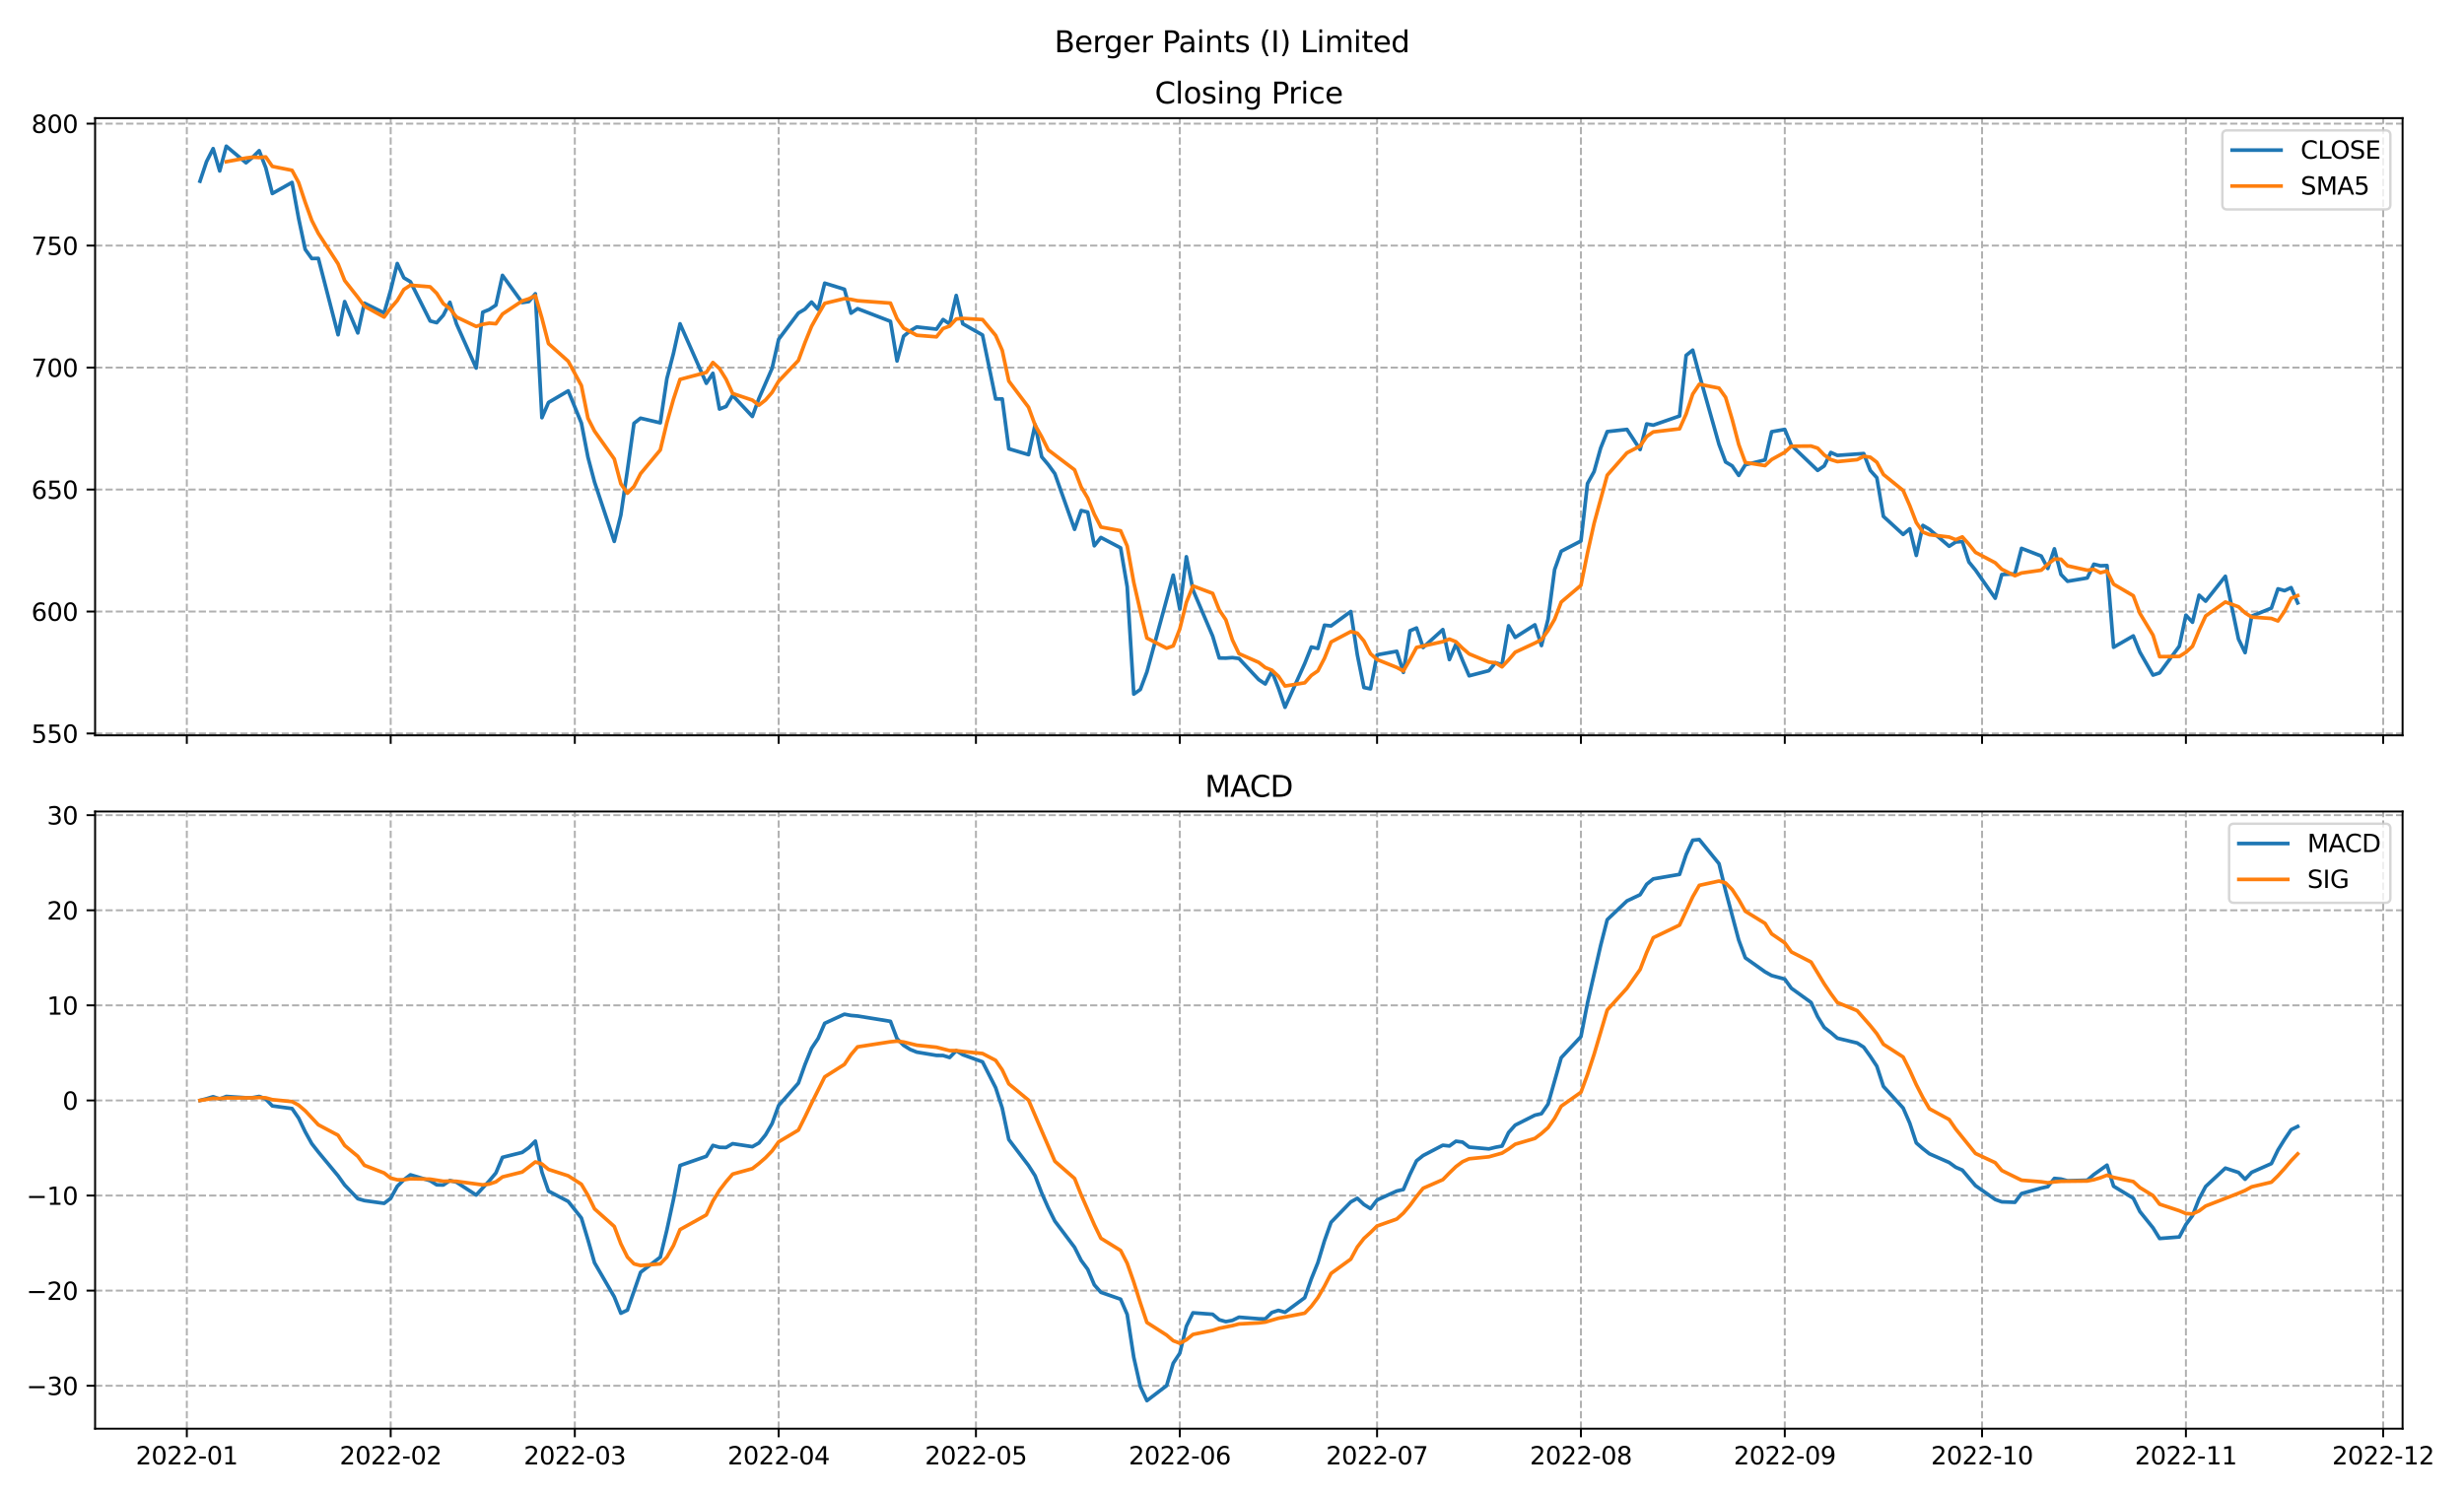 <?xml version="1.0" encoding="utf-8" standalone="no"?>
<!DOCTYPE svg PUBLIC "-//W3C//DTD SVG 1.1//EN"
  "http://www.w3.org/Graphics/SVG/1.1/DTD/svg11.dtd">
<svg xmlns:xlink="http://www.w3.org/1999/xlink" width="1008pt" height="612pt" viewBox="0 0 1008 612" xmlns="http://www.w3.org/2000/svg" version="1.1">
 <defs>
  <style type="text/css">*{stroke-linejoin: round; stroke-linecap: butt}</style>
 </defs>
 <g id="figure_1">
  <g id="patch_1">
   <path d="M 0 612 
L 1008 612 
L 1008 0 
L 0 0 
z
" style="fill: #ffffff"/>
  </g>
  <g id="axes_1">
   <g id="patch_2">
    <path d="M 38.905 300.846 
L 982.876 300.846 
L 982.876 48.332 
L 38.905 48.332 
z
" style="fill: #ffffff"/>
   </g>
   <g id="matplotlib.axis_1">
    <g id="xtick_1">
     <g id="line2d_1">
      <path d="M 76.432 300.846 
L 76.432 48.332 
" clip-path="url(#p19cf1c336e)" style="fill: none; stroke-dasharray: 2.96,1.28; stroke-dashoffset: 0; stroke: #b0b0b0; stroke-width: 0.8"/>
     </g>
     <g id="line2d_2">
      <defs>
       <path id="m8fc609eb99" d="M 0 0 
L 0 3.5 
" style="stroke: #000000; stroke-width: 0.8"/>
      </defs>
      <g>
       <use xlink:href="#m8fc609eb99" x="76.432" y="300.846" style="stroke: #000000; stroke-width: 0.8"/>
      </g>
     </g>
    </g>
    <g id="xtick_2">
     <g id="line2d_3">
      <path d="M 159.827 300.846 
L 159.827 48.332 
" clip-path="url(#p19cf1c336e)" style="fill: none; stroke-dasharray: 2.96,1.28; stroke-dashoffset: 0; stroke: #b0b0b0; stroke-width: 0.8"/>
     </g>
     <g id="line2d_4">
      <g>
       <use xlink:href="#m8fc609eb99" x="159.827" y="300.846" style="stroke: #000000; stroke-width: 0.8"/>
      </g>
     </g>
    </g>
    <g id="xtick_3">
     <g id="line2d_5">
      <path d="M 235.151 300.846 
L 235.151 48.332 
" clip-path="url(#p19cf1c336e)" style="fill: none; stroke-dasharray: 2.96,1.28; stroke-dashoffset: 0; stroke: #b0b0b0; stroke-width: 0.8"/>
     </g>
     <g id="line2d_6">
      <g>
       <use xlink:href="#m8fc609eb99" x="235.151" y="300.846" style="stroke: #000000; stroke-width: 0.8"/>
      </g>
     </g>
    </g>
    <g id="xtick_4">
     <g id="line2d_7">
      <path d="M 318.545 300.846 
L 318.545 48.332 
" clip-path="url(#p19cf1c336e)" style="fill: none; stroke-dasharray: 2.96,1.28; stroke-dashoffset: 0; stroke: #b0b0b0; stroke-width: 0.8"/>
     </g>
     <g id="line2d_8">
      <g>
       <use xlink:href="#m8fc609eb99" x="318.545" y="300.846" style="stroke: #000000; stroke-width: 0.8"/>
      </g>
     </g>
    </g>
    <g id="xtick_5">
     <g id="line2d_9">
      <path d="M 399.249 300.846 
L 399.249 48.332 
" clip-path="url(#p19cf1c336e)" style="fill: none; stroke-dasharray: 2.96,1.28; stroke-dashoffset: 0; stroke: #b0b0b0; stroke-width: 0.8"/>
     </g>
     <g id="line2d_10">
      <g>
       <use xlink:href="#m8fc609eb99" x="399.249" y="300.846" style="stroke: #000000; stroke-width: 0.8"/>
      </g>
     </g>
    </g>
    <g id="xtick_6">
     <g id="line2d_11">
      <path d="M 482.644 300.846 
L 482.644 48.332 
" clip-path="url(#p19cf1c336e)" style="fill: none; stroke-dasharray: 2.96,1.28; stroke-dashoffset: 0; stroke: #b0b0b0; stroke-width: 0.8"/>
     </g>
     <g id="line2d_12">
      <g>
       <use xlink:href="#m8fc609eb99" x="482.644" y="300.846" style="stroke: #000000; stroke-width: 0.8"/>
      </g>
     </g>
    </g>
    <g id="xtick_7">
     <g id="line2d_13">
      <path d="M 563.348 300.846 
L 563.348 48.332 
" clip-path="url(#p19cf1c336e)" style="fill: none; stroke-dasharray: 2.96,1.28; stroke-dashoffset: 0; stroke: #b0b0b0; stroke-width: 0.8"/>
     </g>
     <g id="line2d_14">
      <g>
       <use xlink:href="#m8fc609eb99" x="563.348" y="300.846" style="stroke: #000000; stroke-width: 0.8"/>
      </g>
     </g>
    </g>
    <g id="xtick_8">
     <g id="line2d_15">
      <path d="M 646.743 300.846 
L 646.743 48.332 
" clip-path="url(#p19cf1c336e)" style="fill: none; stroke-dasharray: 2.96,1.28; stroke-dashoffset: 0; stroke: #b0b0b0; stroke-width: 0.8"/>
     </g>
     <g id="line2d_16">
      <g>
       <use xlink:href="#m8fc609eb99" x="646.743" y="300.846" style="stroke: #000000; stroke-width: 0.8"/>
      </g>
     </g>
    </g>
    <g id="xtick_9">
     <g id="line2d_17">
      <path d="M 730.137 300.846 
L 730.137 48.332 
" clip-path="url(#p19cf1c336e)" style="fill: none; stroke-dasharray: 2.96,1.28; stroke-dashoffset: 0; stroke: #b0b0b0; stroke-width: 0.8"/>
     </g>
     <g id="line2d_18">
      <g>
       <use xlink:href="#m8fc609eb99" x="730.137" y="300.846" style="stroke: #000000; stroke-width: 0.8"/>
      </g>
     </g>
    </g>
    <g id="xtick_10">
     <g id="line2d_19">
      <path d="M 810.841 300.846 
L 810.841 48.332 
" clip-path="url(#p19cf1c336e)" style="fill: none; stroke-dasharray: 2.96,1.28; stroke-dashoffset: 0; stroke: #b0b0b0; stroke-width: 0.8"/>
     </g>
     <g id="line2d_20">
      <g>
       <use xlink:href="#m8fc609eb99" x="810.841" y="300.846" style="stroke: #000000; stroke-width: 0.8"/>
      </g>
     </g>
    </g>
    <g id="xtick_11">
     <g id="line2d_21">
      <path d="M 894.236 300.846 
L 894.236 48.332 
" clip-path="url(#p19cf1c336e)" style="fill: none; stroke-dasharray: 2.96,1.28; stroke-dashoffset: 0; stroke: #b0b0b0; stroke-width: 0.8"/>
     </g>
     <g id="line2d_22">
      <g>
       <use xlink:href="#m8fc609eb99" x="894.236" y="300.846" style="stroke: #000000; stroke-width: 0.8"/>
      </g>
     </g>
    </g>
    <g id="xtick_12">
     <g id="line2d_23">
      <path d="M 974.94 300.846 
L 974.94 48.332 
" clip-path="url(#p19cf1c336e)" style="fill: none; stroke-dasharray: 2.96,1.28; stroke-dashoffset: 0; stroke: #b0b0b0; stroke-width: 0.8"/>
     </g>
     <g id="line2d_24">
      <g>
       <use xlink:href="#m8fc609eb99" x="974.94" y="300.846" style="stroke: #000000; stroke-width: 0.8"/>
      </g>
     </g>
    </g>
   </g>
   <g id="matplotlib.axis_2">
    <g id="ytick_1">
     <g id="line2d_25">
      <path d="M 38.905 300.097 
L 982.876 300.097 
" clip-path="url(#p19cf1c336e)" style="fill: none; stroke-dasharray: 2.96,1.28; stroke-dashoffset: 0; stroke: #b0b0b0; stroke-width: 0.8"/>
     </g>
     <g id="line2d_26">
      <defs>
       <path id="m775ae834e5" d="M 0 0 
L -3.5 0 
" style="stroke: #000000; stroke-width: 0.8"/>
      </defs>
      <g>
       <use xlink:href="#m775ae834e5" x="38.905" y="300.097" style="stroke: #000000; stroke-width: 0.8"/>
      </g>
     </g>
     <g id="text_1">
      <!-- 550 -->
      <g transform="translate(12.817 303.897)scale(0.1 -0.1)">
       <defs>
        <path id="DejaVuSans-35" d="M 691 4666 
L 3169 4666 
L 3169 4134 
L 1269 4134 
L 1269 2991 
Q 1406 3038 1543 3061 
Q 1681 3084 1819 3084 
Q 2600 3084 3056 2656 
Q 3513 2228 3513 1497 
Q 3513 744 3044 326 
Q 2575 -91 1722 -91 
Q 1428 -91 1123 -41 
Q 819 9 494 109 
L 494 744 
Q 775 591 1075 516 
Q 1375 441 1709 441 
Q 2250 441 2565 725 
Q 2881 1009 2881 1497 
Q 2881 1984 2565 2268 
Q 2250 2553 1709 2553 
Q 1456 2553 1204 2497 
Q 953 2441 691 2322 
L 691 4666 
z
" transform="scale(0.016)"/>
        <path id="DejaVuSans-30" d="M 2034 4250 
Q 1547 4250 1301 3770 
Q 1056 3291 1056 2328 
Q 1056 1369 1301 889 
Q 1547 409 2034 409 
Q 2525 409 2770 889 
Q 3016 1369 3016 2328 
Q 3016 3291 2770 3770 
Q 2525 4250 2034 4250 
z
M 2034 4750 
Q 2819 4750 3233 4129 
Q 3647 3509 3647 2328 
Q 3647 1150 3233 529 
Q 2819 -91 2034 -91 
Q 1250 -91 836 529 
Q 422 1150 422 2328 
Q 422 3509 836 4129 
Q 1250 4750 2034 4750 
z
" transform="scale(0.016)"/>
       </defs>
       <use xlink:href="#DejaVuSans-35"/>
       <use xlink:href="#DejaVuSans-35" x="63.623"/>
       <use xlink:href="#DejaVuSans-30" x="127.246"/>
      </g>
     </g>
    </g>
    <g id="ytick_2">
     <g id="line2d_27">
      <path d="M 38.905 250.193 
L 982.876 250.193 
" clip-path="url(#p19cf1c336e)" style="fill: none; stroke-dasharray: 2.96,1.28; stroke-dashoffset: 0; stroke: #b0b0b0; stroke-width: 0.8"/>
     </g>
     <g id="line2d_28">
      <g>
       <use xlink:href="#m775ae834e5" x="38.905" y="250.193" style="stroke: #000000; stroke-width: 0.8"/>
      </g>
     </g>
     <g id="text_2">
      <!-- 600 -->
      <g transform="translate(12.817 253.993)scale(0.1 -0.1)">
       <defs>
        <path id="DejaVuSans-36" d="M 2113 2584 
Q 1688 2584 1439 2293 
Q 1191 2003 1191 1497 
Q 1191 994 1439 701 
Q 1688 409 2113 409 
Q 2538 409 2786 701 
Q 3034 994 3034 1497 
Q 3034 2003 2786 2293 
Q 2538 2584 2113 2584 
z
M 3366 4563 
L 3366 3988 
Q 3128 4100 2886 4159 
Q 2644 4219 2406 4219 
Q 1781 4219 1451 3797 
Q 1122 3375 1075 2522 
Q 1259 2794 1537 2939 
Q 1816 3084 2150 3084 
Q 2853 3084 3261 2657 
Q 3669 2231 3669 1497 
Q 3669 778 3244 343 
Q 2819 -91 2113 -91 
Q 1303 -91 875 529 
Q 447 1150 447 2328 
Q 447 3434 972 4092 
Q 1497 4750 2381 4750 
Q 2619 4750 2861 4703 
Q 3103 4656 3366 4563 
z
" transform="scale(0.016)"/>
       </defs>
       <use xlink:href="#DejaVuSans-36"/>
       <use xlink:href="#DejaVuSans-30" x="63.623"/>
       <use xlink:href="#DejaVuSans-30" x="127.246"/>
      </g>
     </g>
    </g>
    <g id="ytick_3">
     <g id="line2d_29">
      <path d="M 38.905 200.289 
L 982.876 200.289 
" clip-path="url(#p19cf1c336e)" style="fill: none; stroke-dasharray: 2.96,1.28; stroke-dashoffset: 0; stroke: #b0b0b0; stroke-width: 0.8"/>
     </g>
     <g id="line2d_30">
      <g>
       <use xlink:href="#m775ae834e5" x="38.905" y="200.289" style="stroke: #000000; stroke-width: 0.8"/>
      </g>
     </g>
     <g id="text_3">
      <!-- 650 -->
      <g transform="translate(12.817 204.089)scale(0.1 -0.1)">
       <use xlink:href="#DejaVuSans-36"/>
       <use xlink:href="#DejaVuSans-35" x="63.623"/>
       <use xlink:href="#DejaVuSans-30" x="127.246"/>
      </g>
     </g>
    </g>
    <g id="ytick_4">
     <g id="line2d_31">
      <path d="M 38.905 150.385 
L 982.876 150.385 
" clip-path="url(#p19cf1c336e)" style="fill: none; stroke-dasharray: 2.96,1.28; stroke-dashoffset: 0; stroke: #b0b0b0; stroke-width: 0.8"/>
     </g>
     <g id="line2d_32">
      <g>
       <use xlink:href="#m775ae834e5" x="38.905" y="150.385" style="stroke: #000000; stroke-width: 0.8"/>
      </g>
     </g>
     <g id="text_4">
      <!-- 700 -->
      <g transform="translate(12.817 154.185)scale(0.1 -0.1)">
       <defs>
        <path id="DejaVuSans-37" d="M 525 4666 
L 3525 4666 
L 3525 4397 
L 1831 0 
L 1172 0 
L 2766 4134 
L 525 4134 
L 525 4666 
z
" transform="scale(0.016)"/>
       </defs>
       <use xlink:href="#DejaVuSans-37"/>
       <use xlink:href="#DejaVuSans-30" x="63.623"/>
       <use xlink:href="#DejaVuSans-30" x="127.246"/>
      </g>
     </g>
    </g>
    <g id="ytick_5">
     <g id="line2d_33">
      <path d="M 38.905 100.481 
L 982.876 100.481 
" clip-path="url(#p19cf1c336e)" style="fill: none; stroke-dasharray: 2.96,1.28; stroke-dashoffset: 0; stroke: #b0b0b0; stroke-width: 0.8"/>
     </g>
     <g id="line2d_34">
      <g>
       <use xlink:href="#m775ae834e5" x="38.905" y="100.481" style="stroke: #000000; stroke-width: 0.8"/>
      </g>
     </g>
     <g id="text_5">
      <!-- 750 -->
      <g transform="translate(12.817 104.281)scale(0.1 -0.1)">
       <use xlink:href="#DejaVuSans-37"/>
       <use xlink:href="#DejaVuSans-35" x="63.623"/>
       <use xlink:href="#DejaVuSans-30" x="127.246"/>
      </g>
     </g>
    </g>
    <g id="ytick_6">
     <g id="line2d_35">
      <path d="M 38.905 50.578 
L 982.876 50.578 
" clip-path="url(#p19cf1c336e)" style="fill: none; stroke-dasharray: 2.96,1.28; stroke-dashoffset: 0; stroke: #b0b0b0; stroke-width: 0.8"/>
     </g>
     <g id="line2d_36">
      <g>
       <use xlink:href="#m775ae834e5" x="38.905" y="50.578" style="stroke: #000000; stroke-width: 0.8"/>
      </g>
     </g>
     <g id="text_6">
      <!-- 800 -->
      <g transform="translate(12.817 54.377)scale(0.1 -0.1)">
       <defs>
        <path id="DejaVuSans-38" d="M 2034 2216 
Q 1584 2216 1326 1975 
Q 1069 1734 1069 1313 
Q 1069 891 1326 650 
Q 1584 409 2034 409 
Q 2484 409 2743 651 
Q 3003 894 3003 1313 
Q 3003 1734 2745 1975 
Q 2488 2216 2034 2216 
z
M 1403 2484 
Q 997 2584 770 2862 
Q 544 3141 544 3541 
Q 544 4100 942 4425 
Q 1341 4750 2034 4750 
Q 2731 4750 3128 4425 
Q 3525 4100 3525 3541 
Q 3525 3141 3298 2862 
Q 3072 2584 2669 2484 
Q 3125 2378 3379 2068 
Q 3634 1759 3634 1313 
Q 3634 634 3220 271 
Q 2806 -91 2034 -91 
Q 1263 -91 848 271 
Q 434 634 434 1313 
Q 434 1759 690 2068 
Q 947 2378 1403 2484 
z
M 1172 3481 
Q 1172 3119 1398 2916 
Q 1625 2713 2034 2713 
Q 2441 2713 2670 2916 
Q 2900 3119 2900 3481 
Q 2900 3844 2670 4047 
Q 2441 4250 2034 4250 
Q 1625 4250 1398 4047 
Q 1172 3844 1172 3481 
z
" transform="scale(0.016)"/>
       </defs>
       <use xlink:href="#DejaVuSans-38"/>
       <use xlink:href="#DejaVuSans-30" x="63.623"/>
       <use xlink:href="#DejaVuSans-30" x="127.246"/>
      </g>
     </g>
    </g>
   </g>
   <g id="line2d_37">
    <path d="M 81.812 74.132 
L 84.503 66.098 
L 87.193 60.808 
L 89.883 69.94 
L 92.573 59.81 
L 100.643 66.597 
L 103.334 64.351 
L 106.024 61.656 
L 108.714 68.593 
L 111.404 79.173 
L 119.474 74.631 
L 122.165 89.353 
L 124.855 102.029 
L 127.545 105.771 
L 130.235 105.721 
L 138.305 136.961 
L 140.996 123.387 
L 146.376 136.213 
L 149.066 124.036 
L 157.137 128.028 
L 159.827 118.696 
L 162.517 107.817 
L 165.207 113.656 
L 167.897 115.253 
L 175.968 131.322 
L 178.658 132.021 
L 181.348 128.977 
L 184.038 123.687 
L 186.728 132.47 
L 194.799 150.585 
L 197.489 127.729 
L 200.179 126.631 
L 202.869 124.835 
L 205.559 112.658 
L 213.63 123.787 
L 216.32 123.387 
L 219.01 120.194 
L 221.7 170.896 
L 224.39 164.658 
L 232.461 159.917 
L 237.841 173.092 
L 240.531 187.065 
L 243.221 197.245 
L 251.292 221.499 
L 253.982 210.719 
L 256.672 192.405 
L 259.362 173.192 
L 262.052 171.096 
L 270.123 172.992 
L 272.813 154.927 
L 275.503 144.597 
L 278.193 132.47 
L 288.954 156.823 
L 291.644 152.731 
L 294.334 167.353 
L 297.024 166.305 
L 299.714 161.764 
L 307.785 170.397 
L 310.475 163.011 
L 315.855 150.685 
L 318.545 138.808 
L 326.616 128.078 
L 329.306 126.481 
L 331.996 123.587 
L 334.686 126.581 
L 337.376 115.852 
L 345.447 118.347 
L 348.137 128.128 
L 350.827 126.282 
L 364.278 131.472 
L 366.968 147.691 
L 369.658 137.56 
L 372.348 135.364 
L 375.038 133.767 
L 383.109 134.666 
L 385.799 130.723 
L 388.489 132.57 
L 391.179 120.892 
L 393.869 132.47 
L 401.94 137.061 
L 407.32 163.211 
L 410.01 163.211 
L 412.7 183.621 
L 420.771 186.017 
L 423.461 173.74 
L 426.151 186.915 
L 428.841 190.109 
L 431.531 193.802 
L 439.602 216.558 
L 442.292 208.873 
L 444.982 209.522 
L 447.672 223.295 
L 450.362 219.902 
L 458.433 224.143 
L 461.123 240.063 
L 463.813 283.978 
L 466.503 282.082 
L 469.193 274.896 
L 479.954 235.322 
L 482.644 249.195 
L 485.334 227.786 
L 488.024 241.31 
L 496.095 260.274 
L 498.785 269.207 
L 501.475 269.257 
L 504.165 269.057 
L 506.855 269.406 
L 514.926 278.04 
L 517.616 279.836 
L 520.306 274.596 
L 522.996 281.533 
L 525.686 289.368 
L 533.757 271.452 
L 536.447 264.715 
L 539.137 265.314 
L 541.827 255.783 
L 544.517 256.082 
L 552.588 250.193 
L 555.278 267.909 
L 557.968 281.284 
L 560.658 281.832 
L 563.348 267.909 
L 571.419 266.462 
L 574.109 275.095 
L 576.799 258.078 
L 579.489 256.93 
L 582.179 264.915 
L 590.25 257.579 
L 592.94 269.855 
L 595.63 263.518 
L 598.32 270.205 
L 601.01 276.493 
L 609.081 274.397 
L 611.771 271.153 
L 614.461 271.902 
L 617.151 256.032 
L 619.841 260.773 
L 627.912 255.633 
L 630.602 264.117 
L 633.292 253.337 
L 635.982 233.026 
L 638.672 225.541 
L 646.743 221.349 
L 649.433 197.844 
L 652.123 192.954 
L 654.813 183.322 
L 657.503 176.585 
L 665.574 175.687 
L 670.954 183.921 
L 673.644 173.441 
L 676.334 173.94 
L 687.095 170.197 
L 689.785 145.395 
L 692.475 143.249 
L 695.165 153.28 
L 703.236 181.825 
L 705.926 189.011 
L 708.616 190.608 
L 711.306 194.501 
L 713.996 190.159 
L 722.067 188.163 
L 724.757 176.635 
L 730.137 175.687 
L 732.827 182.174 
L 743.588 192.454 
L 746.278 190.608 
L 748.968 185.119 
L 751.658 186.316 
L 762.419 185.568 
L 765.109 192.454 
L 767.799 195.449 
L 770.489 211.268 
L 778.56 218.654 
L 781.25 216.358 
L 783.94 227.238 
L 786.63 214.961 
L 789.32 216.558 
L 797.391 223.495 
L 800.081 221.748 
L 802.771 221.548 
L 805.461 229.932 
L 808.151 233.226 
L 816.222 244.754 
L 818.912 235.072 
L 824.292 234.773 
L 826.982 224.343 
L 835.053 227.487 
L 837.743 232.577 
L 840.433 224.543 
L 843.123 235.023 
L 845.813 237.817 
L 853.884 236.47 
L 856.574 230.831 
L 859.264 231.479 
L 861.954 231.38 
L 864.644 264.815 
L 872.715 260.174 
L 875.405 266.811 
L 880.785 276.193 
L 883.475 275.295 
L 891.546 264.366 
L 894.236 251.69 
L 896.926 254.585 
L 899.616 243.506 
L 902.306 245.952 
L 910.377 235.771 
L 915.757 261.472 
L 918.447 267.011 
L 921.137 252.09 
L 929.208 248.796 
L 931.898 240.911 
L 934.588 241.66 
L 937.278 240.412 
L 939.968 246.65 
L 939.968 246.65 
" clip-path="url(#p19cf1c336e)" style="fill: none; stroke: #1f77b4; stroke-width: 1.5; stroke-linecap: square"/>
   </g>
   <g id="line2d_38">
    <path d="M 92.573 66.158 
L 100.643 64.65 
L 103.334 64.301 
L 106.024 64.471 
L 108.714 64.201 
L 111.404 68.074 
L 119.474 69.681 
L 122.165 74.681 
L 124.855 82.756 
L 127.545 90.191 
L 130.235 95.501 
L 138.305 107.967 
L 140.996 114.774 
L 146.376 121.611 
L 149.066 125.264 
L 157.137 129.725 
L 159.827 126.072 
L 162.517 122.958 
L 165.207 118.447 
L 167.897 116.69 
L 175.968 117.349 
L 178.658 120.014 
L 181.348 124.246 
L 184.038 126.252 
L 186.728 129.695 
L 194.799 133.548 
L 197.489 132.69 
L 200.179 132.22 
L 202.869 132.45 
L 205.559 128.488 
L 213.63 123.128 
L 216.32 122.26 
L 219.01 120.972 
L 221.7 130.184 
L 224.39 140.584 
L 232.461 147.81 
L 237.841 157.751 
L 240.531 171.126 
L 243.221 176.395 
L 251.292 187.764 
L 253.982 197.924 
L 256.672 201.787 
L 259.362 199.012 
L 262.052 193.782 
L 270.123 184.081 
L 272.813 172.922 
L 275.503 163.36 
L 278.193 155.216 
L 288.954 152.362 
L 291.644 148.309 
L 294.334 150.795 
L 297.024 155.136 
L 299.714 160.995 
L 307.785 163.71 
L 310.475 165.766 
L 313.165 163.66 
L 315.855 160.536 
L 318.545 155.945 
L 326.616 147.481 
L 329.306 140.175 
L 331.996 133.528 
L 334.686 128.707 
L 337.376 124.116 
L 345.447 122.17 
L 348.137 122.499 
L 350.827 123.038 
L 364.278 124.016 
L 366.968 130.384 
L 369.658 134.227 
L 375.038 137.171 
L 383.109 137.81 
L 385.799 134.416 
L 388.489 133.418 
L 391.179 130.524 
L 393.869 130.264 
L 401.94 130.743 
L 407.32 137.241 
L 410.01 143.369 
L 412.7 155.915 
L 420.771 166.624 
L 423.461 173.96 
L 426.151 178.701 
L 428.841 184.081 
L 439.602 192.225 
L 442.292 199.251 
L 444.982 203.773 
L 447.672 210.41 
L 450.362 215.63 
L 458.433 217.147 
L 461.123 223.385 
L 463.813 238.276 
L 466.503 250.034 
L 469.193 261.032 
L 477.264 265.204 
L 479.954 264.256 
L 482.644 257.3 
L 485.334 246.441 
L 488.024 239.723 
L 496.095 242.778 
L 498.785 249.555 
L 501.475 253.567 
L 504.165 261.821 
L 506.855 267.44 
L 514.926 270.993 
L 517.616 273.119 
L 520.306 274.187 
L 522.996 276.682 
L 525.686 280.675 
L 533.757 279.357 
L 536.447 276.333 
L 539.137 274.477 
L 541.827 269.327 
L 544.517 262.669 
L 552.588 258.418 
L 555.278 259.056 
L 557.968 262.25 
L 560.658 267.46 
L 563.348 269.826 
L 571.419 273.079 
L 574.109 274.517 
L 576.799 269.875 
L 579.489 264.895 
L 590.25 262.52 
L 592.94 261.472 
L 595.63 262.56 
L 598.32 265.214 
L 601.01 267.53 
L 609.081 270.894 
L 611.771 271.153 
L 614.461 272.83 
L 617.151 269.995 
L 619.841 266.851 
L 627.912 263.099 
L 630.602 261.691 
L 633.292 257.978 
L 635.982 253.377 
L 638.672 246.331 
L 646.743 239.474 
L 649.433 226.219 
L 652.123 214.143 
L 657.503 194.411 
L 665.574 185.278 
L 670.954 182.494 
L 673.644 178.591 
L 676.334 176.715 
L 687.095 175.437 
L 689.785 169.379 
L 692.475 161.245 
L 695.165 157.212 
L 703.236 158.789 
L 705.926 162.552 
L 708.616 171.595 
L 711.306 181.845 
L 713.996 189.221 
L 722.067 190.488 
L 724.757 188.013 
L 730.137 185.029 
L 732.827 182.564 
L 740.898 182.494 
L 743.588 183.352 
L 746.278 186.147 
L 748.968 188.033 
L 751.658 188.861 
L 759.729 188.063 
L 762.419 186.686 
L 765.109 187.055 
L 767.799 189.121 
L 770.489 194.111 
L 778.56 200.679 
L 781.25 206.837 
L 783.94 213.793 
L 786.63 217.696 
L 789.32 218.754 
L 797.391 219.722 
L 800.081 220.8 
L 802.771 219.662 
L 805.461 222.656 
L 808.151 225.99 
L 816.222 230.242 
L 818.912 232.907 
L 824.292 235.552 
L 826.982 234.434 
L 835.053 233.286 
L 837.743 230.851 
L 840.433 228.745 
L 843.123 228.795 
L 845.813 231.489 
L 853.884 233.286 
L 856.574 232.937 
L 859.264 234.324 
L 861.954 233.595 
L 864.644 238.995 
L 872.715 243.736 
L 875.405 250.932 
L 880.785 259.875 
L 883.475 268.658 
L 891.546 268.568 
L 894.236 266.871 
L 896.926 264.426 
L 899.616 257.889 
L 902.306 252.02 
L 910.377 246.301 
L 915.757 248.257 
L 918.447 250.742 
L 921.137 252.459 
L 929.208 253.028 
L 931.898 254.056 
L 934.588 250.094 
L 937.278 244.774 
L 939.968 243.686 
L 939.968 243.686 
" clip-path="url(#p19cf1c336e)" style="fill: none; stroke: #ff7f0e; stroke-width: 1.5; stroke-linecap: square"/>
   </g>
   <g id="patch_3">
    <path d="M 38.905 300.846 
L 38.905 48.332 
" style="fill: none; stroke: #000000; stroke-width: 0.8; stroke-linejoin: miter; stroke-linecap: square"/>
   </g>
   <g id="patch_4">
    <path d="M 982.876 300.846 
L 982.876 48.332 
" style="fill: none; stroke: #000000; stroke-width: 0.8; stroke-linejoin: miter; stroke-linecap: square"/>
   </g>
   <g id="patch_5">
    <path d="M 38.905 300.846 
L 982.876 300.846 
" style="fill: none; stroke: #000000; stroke-width: 0.8; stroke-linejoin: miter; stroke-linecap: square"/>
   </g>
   <g id="patch_6">
    <path d="M 38.905 48.332 
L 982.876 48.332 
" style="fill: none; stroke: #000000; stroke-width: 0.8; stroke-linejoin: miter; stroke-linecap: square"/>
   </g>
   <g id="text_7">
    <!-- Closing Price -->
    <g transform="translate(472.414 42.332)scale(0.12 -0.12)">
     <defs>
      <path id="DejaVuSans-43" d="M 4122 4306 
L 4122 3641 
Q 3803 3938 3442 4084 
Q 3081 4231 2675 4231 
Q 1875 4231 1450 3742 
Q 1025 3253 1025 2328 
Q 1025 1406 1450 917 
Q 1875 428 2675 428 
Q 3081 428 3442 575 
Q 3803 722 4122 1019 
L 4122 359 
Q 3791 134 3420 21 
Q 3050 -91 2638 -91 
Q 1578 -91 968 557 
Q 359 1206 359 2328 
Q 359 3453 968 4101 
Q 1578 4750 2638 4750 
Q 3056 4750 3426 4639 
Q 3797 4528 4122 4306 
z
" transform="scale(0.016)"/>
      <path id="DejaVuSans-6c" d="M 603 4863 
L 1178 4863 
L 1178 0 
L 603 0 
L 603 4863 
z
" transform="scale(0.016)"/>
      <path id="DejaVuSans-6f" d="M 1959 3097 
Q 1497 3097 1228 2736 
Q 959 2375 959 1747 
Q 959 1119 1226 758 
Q 1494 397 1959 397 
Q 2419 397 2687 759 
Q 2956 1122 2956 1747 
Q 2956 2369 2687 2733 
Q 2419 3097 1959 3097 
z
M 1959 3584 
Q 2709 3584 3137 3096 
Q 3566 2609 3566 1747 
Q 3566 888 3137 398 
Q 2709 -91 1959 -91 
Q 1206 -91 779 398 
Q 353 888 353 1747 
Q 353 2609 779 3096 
Q 1206 3584 1959 3584 
z
" transform="scale(0.016)"/>
      <path id="DejaVuSans-73" d="M 2834 3397 
L 2834 2853 
Q 2591 2978 2328 3040 
Q 2066 3103 1784 3103 
Q 1356 3103 1142 2972 
Q 928 2841 928 2578 
Q 928 2378 1081 2264 
Q 1234 2150 1697 2047 
L 1894 2003 
Q 2506 1872 2764 1633 
Q 3022 1394 3022 966 
Q 3022 478 2636 193 
Q 2250 -91 1575 -91 
Q 1294 -91 989 -36 
Q 684 19 347 128 
L 347 722 
Q 666 556 975 473 
Q 1284 391 1588 391 
Q 1994 391 2212 530 
Q 2431 669 2431 922 
Q 2431 1156 2273 1281 
Q 2116 1406 1581 1522 
L 1381 1569 
Q 847 1681 609 1914 
Q 372 2147 372 2553 
Q 372 3047 722 3315 
Q 1072 3584 1716 3584 
Q 2034 3584 2315 3537 
Q 2597 3491 2834 3397 
z
" transform="scale(0.016)"/>
      <path id="DejaVuSans-69" d="M 603 3500 
L 1178 3500 
L 1178 0 
L 603 0 
L 603 3500 
z
M 603 4863 
L 1178 4863 
L 1178 4134 
L 603 4134 
L 603 4863 
z
" transform="scale(0.016)"/>
      <path id="DejaVuSans-6e" d="M 3513 2113 
L 3513 0 
L 2938 0 
L 2938 2094 
Q 2938 2591 2744 2837 
Q 2550 3084 2163 3084 
Q 1697 3084 1428 2787 
Q 1159 2491 1159 1978 
L 1159 0 
L 581 0 
L 581 3500 
L 1159 3500 
L 1159 2956 
Q 1366 3272 1645 3428 
Q 1925 3584 2291 3584 
Q 2894 3584 3203 3211 
Q 3513 2838 3513 2113 
z
" transform="scale(0.016)"/>
      <path id="DejaVuSans-67" d="M 2906 1791 
Q 2906 2416 2648 2759 
Q 2391 3103 1925 3103 
Q 1463 3103 1205 2759 
Q 947 2416 947 1791 
Q 947 1169 1205 825 
Q 1463 481 1925 481 
Q 2391 481 2648 825 
Q 2906 1169 2906 1791 
z
M 3481 434 
Q 3481 -459 3084 -895 
Q 2688 -1331 1869 -1331 
Q 1566 -1331 1297 -1286 
Q 1028 -1241 775 -1147 
L 775 -588 
Q 1028 -725 1275 -790 
Q 1522 -856 1778 -856 
Q 2344 -856 2625 -561 
Q 2906 -266 2906 331 
L 2906 616 
Q 2728 306 2450 153 
Q 2172 0 1784 0 
Q 1141 0 747 490 
Q 353 981 353 1791 
Q 353 2603 747 3093 
Q 1141 3584 1784 3584 
Q 2172 3584 2450 3431 
Q 2728 3278 2906 2969 
L 2906 3500 
L 3481 3500 
L 3481 434 
z
" transform="scale(0.016)"/>
      <path id="DejaVuSans-20" transform="scale(0.016)"/>
      <path id="DejaVuSans-50" d="M 1259 4147 
L 1259 2394 
L 2053 2394 
Q 2494 2394 2734 2622 
Q 2975 2850 2975 3272 
Q 2975 3691 2734 3919 
Q 2494 4147 2053 4147 
L 1259 4147 
z
M 628 4666 
L 2053 4666 
Q 2838 4666 3239 4311 
Q 3641 3956 3641 3272 
Q 3641 2581 3239 2228 
Q 2838 1875 2053 1875 
L 1259 1875 
L 1259 0 
L 628 0 
L 628 4666 
z
" transform="scale(0.016)"/>
      <path id="DejaVuSans-72" d="M 2631 2963 
Q 2534 3019 2420 3045 
Q 2306 3072 2169 3072 
Q 1681 3072 1420 2755 
Q 1159 2438 1159 1844 
L 1159 0 
L 581 0 
L 581 3500 
L 1159 3500 
L 1159 2956 
Q 1341 3275 1631 3429 
Q 1922 3584 2338 3584 
Q 2397 3584 2469 3576 
Q 2541 3569 2628 3553 
L 2631 2963 
z
" transform="scale(0.016)"/>
      <path id="DejaVuSans-63" d="M 3122 3366 
L 3122 2828 
Q 2878 2963 2633 3030 
Q 2388 3097 2138 3097 
Q 1578 3097 1268 2742 
Q 959 2388 959 1747 
Q 959 1106 1268 751 
Q 1578 397 2138 397 
Q 2388 397 2633 464 
Q 2878 531 3122 666 
L 3122 134 
Q 2881 22 2623 -34 
Q 2366 -91 2075 -91 
Q 1284 -91 818 406 
Q 353 903 353 1747 
Q 353 2603 823 3093 
Q 1294 3584 2113 3584 
Q 2378 3584 2631 3529 
Q 2884 3475 3122 3366 
z
" transform="scale(0.016)"/>
      <path id="DejaVuSans-65" d="M 3597 1894 
L 3597 1613 
L 953 1613 
Q 991 1019 1311 708 
Q 1631 397 2203 397 
Q 2534 397 2845 478 
Q 3156 559 3463 722 
L 3463 178 
Q 3153 47 2828 -22 
Q 2503 -91 2169 -91 
Q 1331 -91 842 396 
Q 353 884 353 1716 
Q 353 2575 817 3079 
Q 1281 3584 2069 3584 
Q 2775 3584 3186 3129 
Q 3597 2675 3597 1894 
z
M 3022 2063 
Q 3016 2534 2758 2815 
Q 2500 3097 2075 3097 
Q 1594 3097 1305 2825 
Q 1016 2553 972 2059 
L 3022 2063 
z
" transform="scale(0.016)"/>
     </defs>
     <use xlink:href="#DejaVuSans-43"/>
     <use xlink:href="#DejaVuSans-6c" x="69.824"/>
     <use xlink:href="#DejaVuSans-6f" x="97.607"/>
     <use xlink:href="#DejaVuSans-73" x="158.789"/>
     <use xlink:href="#DejaVuSans-69" x="210.889"/>
     <use xlink:href="#DejaVuSans-6e" x="238.672"/>
     <use xlink:href="#DejaVuSans-67" x="302.051"/>
     <use xlink:href="#DejaVuSans-20" x="365.527"/>
     <use xlink:href="#DejaVuSans-50" x="397.314"/>
     <use xlink:href="#DejaVuSans-72" x="455.867"/>
     <use xlink:href="#DejaVuSans-69" x="496.98"/>
     <use xlink:href="#DejaVuSans-63" x="524.764"/>
     <use xlink:href="#DejaVuSans-65" x="579.744"/>
    </g>
   </g>
   <g id="legend_1">
    <g id="patch_7">
     <path d="M 911.145 85.688 
L 975.876 85.688 
Q 977.876 85.688 977.876 83.688 
L 977.876 55.332 
Q 977.876 53.332 975.876 53.332 
L 911.145 53.332 
Q 909.145 53.332 909.145 55.332 
L 909.145 83.688 
Q 909.145 85.688 911.145 85.688 
z
" style="fill: #ffffff; opacity: 0.8; stroke: #cccccc; stroke-linejoin: miter"/>
    </g>
    <g id="line2d_39">
     <path d="M 913.145 61.43 
L 923.145 61.43 
L 933.145 61.43 
" style="fill: none; stroke: #1f77b4; stroke-width: 1.5; stroke-linecap: square"/>
    </g>
    <g id="text_8">
     <!-- CLOSE -->
     <g transform="translate(941.145 64.93)scale(0.1 -0.1)">
      <defs>
       <path id="DejaVuSans-4c" d="M 628 4666 
L 1259 4666 
L 1259 531 
L 3531 531 
L 3531 0 
L 628 0 
L 628 4666 
z
" transform="scale(0.016)"/>
       <path id="DejaVuSans-4f" d="M 2522 4238 
Q 1834 4238 1429 3725 
Q 1025 3213 1025 2328 
Q 1025 1447 1429 934 
Q 1834 422 2522 422 
Q 3209 422 3611 934 
Q 4013 1447 4013 2328 
Q 4013 3213 3611 3725 
Q 3209 4238 2522 4238 
z
M 2522 4750 
Q 3503 4750 4090 4092 
Q 4678 3434 4678 2328 
Q 4678 1225 4090 567 
Q 3503 -91 2522 -91 
Q 1538 -91 948 565 
Q 359 1222 359 2328 
Q 359 3434 948 4092 
Q 1538 4750 2522 4750 
z
" transform="scale(0.016)"/>
       <path id="DejaVuSans-53" d="M 3425 4513 
L 3425 3897 
Q 3066 4069 2747 4153 
Q 2428 4238 2131 4238 
Q 1616 4238 1336 4038 
Q 1056 3838 1056 3469 
Q 1056 3159 1242 3001 
Q 1428 2844 1947 2747 
L 2328 2669 
Q 3034 2534 3370 2195 
Q 3706 1856 3706 1288 
Q 3706 609 3251 259 
Q 2797 -91 1919 -91 
Q 1588 -91 1214 -16 
Q 841 59 441 206 
L 441 856 
Q 825 641 1194 531 
Q 1563 422 1919 422 
Q 2459 422 2753 634 
Q 3047 847 3047 1241 
Q 3047 1584 2836 1778 
Q 2625 1972 2144 2069 
L 1759 2144 
Q 1053 2284 737 2584 
Q 422 2884 422 3419 
Q 422 4038 858 4394 
Q 1294 4750 2059 4750 
Q 2388 4750 2728 4690 
Q 3069 4631 3425 4513 
z
" transform="scale(0.016)"/>
       <path id="DejaVuSans-45" d="M 628 4666 
L 3578 4666 
L 3578 4134 
L 1259 4134 
L 1259 2753 
L 3481 2753 
L 3481 2222 
L 1259 2222 
L 1259 531 
L 3634 531 
L 3634 0 
L 628 0 
L 628 4666 
z
" transform="scale(0.016)"/>
      </defs>
      <use xlink:href="#DejaVuSans-43"/>
      <use xlink:href="#DejaVuSans-4c" x="69.824"/>
      <use xlink:href="#DejaVuSans-4f" x="121.912"/>
      <use xlink:href="#DejaVuSans-53" x="200.623"/>
      <use xlink:href="#DejaVuSans-45" x="264.1"/>
     </g>
    </g>
    <g id="line2d_40">
     <path d="M 913.145 76.108 
L 923.145 76.108 
L 933.145 76.108 
" style="fill: none; stroke: #ff7f0e; stroke-width: 1.5; stroke-linecap: square"/>
    </g>
    <g id="text_9">
     <!-- SMA5 -->
     <g transform="translate(941.145 79.608)scale(0.1 -0.1)">
      <defs>
       <path id="DejaVuSans-4d" d="M 628 4666 
L 1569 4666 
L 2759 1491 
L 3956 4666 
L 4897 4666 
L 4897 0 
L 4281 0 
L 4281 4097 
L 3078 897 
L 2444 897 
L 1241 4097 
L 1241 0 
L 628 0 
L 628 4666 
z
" transform="scale(0.016)"/>
       <path id="DejaVuSans-41" d="M 2188 4044 
L 1331 1722 
L 3047 1722 
L 2188 4044 
z
M 1831 4666 
L 2547 4666 
L 4325 0 
L 3669 0 
L 3244 1197 
L 1141 1197 
L 716 0 
L 50 0 
L 1831 4666 
z
" transform="scale(0.016)"/>
      </defs>
      <use xlink:href="#DejaVuSans-53"/>
      <use xlink:href="#DejaVuSans-4d" x="63.477"/>
      <use xlink:href="#DejaVuSans-41" x="149.756"/>
      <use xlink:href="#DejaVuSans-35" x="218.164"/>
     </g>
    </g>
   </g>
  </g>
  <g id="axes_2">
   <g id="patch_8">
    <path d="M 38.905 584.522 
L 982.876 584.522 
L 982.876 332.008 
L 38.905 332.008 
z
" style="fill: #ffffff"/>
   </g>
   <g id="matplotlib.axis_3">
    <g id="xtick_13">
     <g id="line2d_41">
      <path d="M 76.432 584.522 
L 76.432 332.008 
" clip-path="url(#p1b7fa04105)" style="fill: none; stroke-dasharray: 2.96,1.28; stroke-dashoffset: 0; stroke: #b0b0b0; stroke-width: 0.8"/>
     </g>
     <g id="line2d_42">
      <g>
       <use xlink:href="#m8fc609eb99" x="76.432" y="584.522" style="stroke: #000000; stroke-width: 0.8"/>
      </g>
     </g>
     <g id="text_10">
      <!-- 2022-01 -->
      <g transform="translate(55.541 599.12)scale(0.1 -0.1)">
       <defs>
        <path id="DejaVuSans-32" d="M 1228 531 
L 3431 531 
L 3431 0 
L 469 0 
L 469 531 
Q 828 903 1448 1529 
Q 2069 2156 2228 2338 
Q 2531 2678 2651 2914 
Q 2772 3150 2772 3378 
Q 2772 3750 2511 3984 
Q 2250 4219 1831 4219 
Q 1534 4219 1204 4116 
Q 875 4013 500 3803 
L 500 4441 
Q 881 4594 1212 4672 
Q 1544 4750 1819 4750 
Q 2544 4750 2975 4387 
Q 3406 4025 3406 3419 
Q 3406 3131 3298 2873 
Q 3191 2616 2906 2266 
Q 2828 2175 2409 1742 
Q 1991 1309 1228 531 
z
" transform="scale(0.016)"/>
        <path id="DejaVuSans-2d" d="M 313 2009 
L 1997 2009 
L 1997 1497 
L 313 1497 
L 313 2009 
z
" transform="scale(0.016)"/>
        <path id="DejaVuSans-31" d="M 794 531 
L 1825 531 
L 1825 4091 
L 703 3866 
L 703 4441 
L 1819 4666 
L 2450 4666 
L 2450 531 
L 3481 531 
L 3481 0 
L 794 0 
L 794 531 
z
" transform="scale(0.016)"/>
       </defs>
       <use xlink:href="#DejaVuSans-32"/>
       <use xlink:href="#DejaVuSans-30" x="63.623"/>
       <use xlink:href="#DejaVuSans-32" x="127.246"/>
       <use xlink:href="#DejaVuSans-32" x="190.869"/>
       <use xlink:href="#DejaVuSans-2d" x="254.492"/>
       <use xlink:href="#DejaVuSans-30" x="290.576"/>
       <use xlink:href="#DejaVuSans-31" x="354.199"/>
      </g>
     </g>
    </g>
    <g id="xtick_14">
     <g id="line2d_43">
      <path d="M 159.827 584.522 
L 159.827 332.008 
" clip-path="url(#p1b7fa04105)" style="fill: none; stroke-dasharray: 2.96,1.28; stroke-dashoffset: 0; stroke: #b0b0b0; stroke-width: 0.8"/>
     </g>
     <g id="line2d_44">
      <g>
       <use xlink:href="#m8fc609eb99" x="159.827" y="584.522" style="stroke: #000000; stroke-width: 0.8"/>
      </g>
     </g>
     <g id="text_11">
      <!-- 2022-02 -->
      <g transform="translate(138.935 599.12)scale(0.1 -0.1)">
       <use xlink:href="#DejaVuSans-32"/>
       <use xlink:href="#DejaVuSans-30" x="63.623"/>
       <use xlink:href="#DejaVuSans-32" x="127.246"/>
       <use xlink:href="#DejaVuSans-32" x="190.869"/>
       <use xlink:href="#DejaVuSans-2d" x="254.492"/>
       <use xlink:href="#DejaVuSans-30" x="290.576"/>
       <use xlink:href="#DejaVuSans-32" x="354.199"/>
      </g>
     </g>
    </g>
    <g id="xtick_15">
     <g id="line2d_45">
      <path d="M 235.151 584.522 
L 235.151 332.008 
" clip-path="url(#p1b7fa04105)" style="fill: none; stroke-dasharray: 2.96,1.28; stroke-dashoffset: 0; stroke: #b0b0b0; stroke-width: 0.8"/>
     </g>
     <g id="line2d_46">
      <g>
       <use xlink:href="#m8fc609eb99" x="235.151" y="584.522" style="stroke: #000000; stroke-width: 0.8"/>
      </g>
     </g>
     <g id="text_12">
      <!-- 2022-03 -->
      <g transform="translate(214.259 599.12)scale(0.1 -0.1)">
       <defs>
        <path id="DejaVuSans-33" d="M 2597 2516 
Q 3050 2419 3304 2112 
Q 3559 1806 3559 1356 
Q 3559 666 3084 287 
Q 2609 -91 1734 -91 
Q 1441 -91 1130 -33 
Q 819 25 488 141 
L 488 750 
Q 750 597 1062 519 
Q 1375 441 1716 441 
Q 2309 441 2620 675 
Q 2931 909 2931 1356 
Q 2931 1769 2642 2001 
Q 2353 2234 1838 2234 
L 1294 2234 
L 1294 2753 
L 1863 2753 
Q 2328 2753 2575 2939 
Q 2822 3125 2822 3475 
Q 2822 3834 2567 4026 
Q 2313 4219 1838 4219 
Q 1578 4219 1281 4162 
Q 984 4106 628 3988 
L 628 4550 
Q 988 4650 1302 4700 
Q 1616 4750 1894 4750 
Q 2613 4750 3031 4423 
Q 3450 4097 3450 3541 
Q 3450 3153 3228 2886 
Q 3006 2619 2597 2516 
z
" transform="scale(0.016)"/>
       </defs>
       <use xlink:href="#DejaVuSans-32"/>
       <use xlink:href="#DejaVuSans-30" x="63.623"/>
       <use xlink:href="#DejaVuSans-32" x="127.246"/>
       <use xlink:href="#DejaVuSans-32" x="190.869"/>
       <use xlink:href="#DejaVuSans-2d" x="254.492"/>
       <use xlink:href="#DejaVuSans-30" x="290.576"/>
       <use xlink:href="#DejaVuSans-33" x="354.199"/>
      </g>
     </g>
    </g>
    <g id="xtick_16">
     <g id="line2d_47">
      <path d="M 318.545 584.522 
L 318.545 332.008 
" clip-path="url(#p1b7fa04105)" style="fill: none; stroke-dasharray: 2.96,1.28; stroke-dashoffset: 0; stroke: #b0b0b0; stroke-width: 0.8"/>
     </g>
     <g id="line2d_48">
      <g>
       <use xlink:href="#m8fc609eb99" x="318.545" y="584.522" style="stroke: #000000; stroke-width: 0.8"/>
      </g>
     </g>
     <g id="text_13">
      <!-- 2022-04 -->
      <g transform="translate(297.654 599.12)scale(0.1 -0.1)">
       <defs>
        <path id="DejaVuSans-34" d="M 2419 4116 
L 825 1625 
L 2419 1625 
L 2419 4116 
z
M 2253 4666 
L 3047 4666 
L 3047 1625 
L 3713 1625 
L 3713 1100 
L 3047 1100 
L 3047 0 
L 2419 0 
L 2419 1100 
L 313 1100 
L 313 1709 
L 2253 4666 
z
" transform="scale(0.016)"/>
       </defs>
       <use xlink:href="#DejaVuSans-32"/>
       <use xlink:href="#DejaVuSans-30" x="63.623"/>
       <use xlink:href="#DejaVuSans-32" x="127.246"/>
       <use xlink:href="#DejaVuSans-32" x="190.869"/>
       <use xlink:href="#DejaVuSans-2d" x="254.492"/>
       <use xlink:href="#DejaVuSans-30" x="290.576"/>
       <use xlink:href="#DejaVuSans-34" x="354.199"/>
      </g>
     </g>
    </g>
    <g id="xtick_17">
     <g id="line2d_49">
      <path d="M 399.249 584.522 
L 399.249 332.008 
" clip-path="url(#p1b7fa04105)" style="fill: none; stroke-dasharray: 2.96,1.28; stroke-dashoffset: 0; stroke: #b0b0b0; stroke-width: 0.8"/>
     </g>
     <g id="line2d_50">
      <g>
       <use xlink:href="#m8fc609eb99" x="399.249" y="584.522" style="stroke: #000000; stroke-width: 0.8"/>
      </g>
     </g>
     <g id="text_14">
      <!-- 2022-05 -->
      <g transform="translate(378.358 599.12)scale(0.1 -0.1)">
       <use xlink:href="#DejaVuSans-32"/>
       <use xlink:href="#DejaVuSans-30" x="63.623"/>
       <use xlink:href="#DejaVuSans-32" x="127.246"/>
       <use xlink:href="#DejaVuSans-32" x="190.869"/>
       <use xlink:href="#DejaVuSans-2d" x="254.492"/>
       <use xlink:href="#DejaVuSans-30" x="290.576"/>
       <use xlink:href="#DejaVuSans-35" x="354.199"/>
      </g>
     </g>
    </g>
    <g id="xtick_18">
     <g id="line2d_51">
      <path d="M 482.644 584.522 
L 482.644 332.008 
" clip-path="url(#p1b7fa04105)" style="fill: none; stroke-dasharray: 2.96,1.28; stroke-dashoffset: 0; stroke: #b0b0b0; stroke-width: 0.8"/>
     </g>
     <g id="line2d_52">
      <g>
       <use xlink:href="#m8fc609eb99" x="482.644" y="584.522" style="stroke: #000000; stroke-width: 0.8"/>
      </g>
     </g>
     <g id="text_15">
      <!-- 2022-06 -->
      <g transform="translate(461.752 599.12)scale(0.1 -0.1)">
       <use xlink:href="#DejaVuSans-32"/>
       <use xlink:href="#DejaVuSans-30" x="63.623"/>
       <use xlink:href="#DejaVuSans-32" x="127.246"/>
       <use xlink:href="#DejaVuSans-32" x="190.869"/>
       <use xlink:href="#DejaVuSans-2d" x="254.492"/>
       <use xlink:href="#DejaVuSans-30" x="290.576"/>
       <use xlink:href="#DejaVuSans-36" x="354.199"/>
      </g>
     </g>
    </g>
    <g id="xtick_19">
     <g id="line2d_53">
      <path d="M 563.348 584.522 
L 563.348 332.008 
" clip-path="url(#p1b7fa04105)" style="fill: none; stroke-dasharray: 2.96,1.28; stroke-dashoffset: 0; stroke: #b0b0b0; stroke-width: 0.8"/>
     </g>
     <g id="line2d_54">
      <g>
       <use xlink:href="#m8fc609eb99" x="563.348" y="584.522" style="stroke: #000000; stroke-width: 0.8"/>
      </g>
     </g>
     <g id="text_16">
      <!-- 2022-07 -->
      <g transform="translate(542.457 599.12)scale(0.1 -0.1)">
       <use xlink:href="#DejaVuSans-32"/>
       <use xlink:href="#DejaVuSans-30" x="63.623"/>
       <use xlink:href="#DejaVuSans-32" x="127.246"/>
       <use xlink:href="#DejaVuSans-32" x="190.869"/>
       <use xlink:href="#DejaVuSans-2d" x="254.492"/>
       <use xlink:href="#DejaVuSans-30" x="290.576"/>
       <use xlink:href="#DejaVuSans-37" x="354.199"/>
      </g>
     </g>
    </g>
    <g id="xtick_20">
     <g id="line2d_55">
      <path d="M 646.743 584.522 
L 646.743 332.008 
" clip-path="url(#p1b7fa04105)" style="fill: none; stroke-dasharray: 2.96,1.28; stroke-dashoffset: 0; stroke: #b0b0b0; stroke-width: 0.8"/>
     </g>
     <g id="line2d_56">
      <g>
       <use xlink:href="#m8fc609eb99" x="646.743" y="584.522" style="stroke: #000000; stroke-width: 0.8"/>
      </g>
     </g>
     <g id="text_17">
      <!-- 2022-08 -->
      <g transform="translate(625.851 599.12)scale(0.1 -0.1)">
       <use xlink:href="#DejaVuSans-32"/>
       <use xlink:href="#DejaVuSans-30" x="63.623"/>
       <use xlink:href="#DejaVuSans-32" x="127.246"/>
       <use xlink:href="#DejaVuSans-32" x="190.869"/>
       <use xlink:href="#DejaVuSans-2d" x="254.492"/>
       <use xlink:href="#DejaVuSans-30" x="290.576"/>
       <use xlink:href="#DejaVuSans-38" x="354.199"/>
      </g>
     </g>
    </g>
    <g id="xtick_21">
     <g id="line2d_57">
      <path d="M 730.137 584.522 
L 730.137 332.008 
" clip-path="url(#p1b7fa04105)" style="fill: none; stroke-dasharray: 2.96,1.28; stroke-dashoffset: 0; stroke: #b0b0b0; stroke-width: 0.8"/>
     </g>
     <g id="line2d_58">
      <g>
       <use xlink:href="#m8fc609eb99" x="730.137" y="584.522" style="stroke: #000000; stroke-width: 0.8"/>
      </g>
     </g>
     <g id="text_18">
      <!-- 2022-09 -->
      <g transform="translate(709.246 599.12)scale(0.1 -0.1)">
       <defs>
        <path id="DejaVuSans-39" d="M 703 97 
L 703 672 
Q 941 559 1184 500 
Q 1428 441 1663 441 
Q 2288 441 2617 861 
Q 2947 1281 2994 2138 
Q 2813 1869 2534 1725 
Q 2256 1581 1919 1581 
Q 1219 1581 811 2004 
Q 403 2428 403 3163 
Q 403 3881 828 4315 
Q 1253 4750 1959 4750 
Q 2769 4750 3195 4129 
Q 3622 3509 3622 2328 
Q 3622 1225 3098 567 
Q 2575 -91 1691 -91 
Q 1453 -91 1209 -44 
Q 966 3 703 97 
z
M 1959 2075 
Q 2384 2075 2632 2365 
Q 2881 2656 2881 3163 
Q 2881 3666 2632 3958 
Q 2384 4250 1959 4250 
Q 1534 4250 1286 3958 
Q 1038 3666 1038 3163 
Q 1038 2656 1286 2365 
Q 1534 2075 1959 2075 
z
" transform="scale(0.016)"/>
       </defs>
       <use xlink:href="#DejaVuSans-32"/>
       <use xlink:href="#DejaVuSans-30" x="63.623"/>
       <use xlink:href="#DejaVuSans-32" x="127.246"/>
       <use xlink:href="#DejaVuSans-32" x="190.869"/>
       <use xlink:href="#DejaVuSans-2d" x="254.492"/>
       <use xlink:href="#DejaVuSans-30" x="290.576"/>
       <use xlink:href="#DejaVuSans-39" x="354.199"/>
      </g>
     </g>
    </g>
    <g id="xtick_22">
     <g id="line2d_59">
      <path d="M 810.841 584.522 
L 810.841 332.008 
" clip-path="url(#p1b7fa04105)" style="fill: none; stroke-dasharray: 2.96,1.28; stroke-dashoffset: 0; stroke: #b0b0b0; stroke-width: 0.8"/>
     </g>
     <g id="line2d_60">
      <g>
       <use xlink:href="#m8fc609eb99" x="810.841" y="584.522" style="stroke: #000000; stroke-width: 0.8"/>
      </g>
     </g>
     <g id="text_19">
      <!-- 2022-10 -->
      <g transform="translate(789.95 599.12)scale(0.1 -0.1)">
       <use xlink:href="#DejaVuSans-32"/>
       <use xlink:href="#DejaVuSans-30" x="63.623"/>
       <use xlink:href="#DejaVuSans-32" x="127.246"/>
       <use xlink:href="#DejaVuSans-32" x="190.869"/>
       <use xlink:href="#DejaVuSans-2d" x="254.492"/>
       <use xlink:href="#DejaVuSans-31" x="290.576"/>
       <use xlink:href="#DejaVuSans-30" x="354.199"/>
      </g>
     </g>
    </g>
    <g id="xtick_23">
     <g id="line2d_61">
      <path d="M 894.236 584.522 
L 894.236 332.008 
" clip-path="url(#p1b7fa04105)" style="fill: none; stroke-dasharray: 2.96,1.28; stroke-dashoffset: 0; stroke: #b0b0b0; stroke-width: 0.8"/>
     </g>
     <g id="line2d_62">
      <g>
       <use xlink:href="#m8fc609eb99" x="894.236" y="584.522" style="stroke: #000000; stroke-width: 0.8"/>
      </g>
     </g>
     <g id="text_20">
      <!-- 2022-11 -->
      <g transform="translate(873.344 599.12)scale(0.1 -0.1)">
       <use xlink:href="#DejaVuSans-32"/>
       <use xlink:href="#DejaVuSans-30" x="63.623"/>
       <use xlink:href="#DejaVuSans-32" x="127.246"/>
       <use xlink:href="#DejaVuSans-32" x="190.869"/>
       <use xlink:href="#DejaVuSans-2d" x="254.492"/>
       <use xlink:href="#DejaVuSans-31" x="290.576"/>
       <use xlink:href="#DejaVuSans-31" x="354.199"/>
      </g>
     </g>
    </g>
    <g id="xtick_24">
     <g id="line2d_63">
      <path d="M 974.94 584.522 
L 974.94 332.008 
" clip-path="url(#p1b7fa04105)" style="fill: none; stroke-dasharray: 2.96,1.28; stroke-dashoffset: 0; stroke: #b0b0b0; stroke-width: 0.8"/>
     </g>
     <g id="line2d_64">
      <g>
       <use xlink:href="#m8fc609eb99" x="974.94" y="584.522" style="stroke: #000000; stroke-width: 0.8"/>
      </g>
     </g>
     <g id="text_21">
      <!-- 2022-12 -->
      <g transform="translate(954.049 599.12)scale(0.1 -0.1)">
       <use xlink:href="#DejaVuSans-32"/>
       <use xlink:href="#DejaVuSans-30" x="63.623"/>
       <use xlink:href="#DejaVuSans-32" x="127.246"/>
       <use xlink:href="#DejaVuSans-32" x="190.869"/>
       <use xlink:href="#DejaVuSans-2d" x="254.492"/>
       <use xlink:href="#DejaVuSans-31" x="290.576"/>
       <use xlink:href="#DejaVuSans-32" x="354.199"/>
      </g>
     </g>
    </g>
   </g>
   <g id="matplotlib.axis_4">
    <g id="ytick_7">
     <g id="line2d_65">
      <path d="M 38.905 566.945 
L 982.876 566.945 
" clip-path="url(#p1b7fa04105)" style="fill: none; stroke-dasharray: 2.96,1.28; stroke-dashoffset: 0; stroke: #b0b0b0; stroke-width: 0.8"/>
     </g>
     <g id="line2d_66">
      <g>
       <use xlink:href="#m775ae834e5" x="38.905" y="566.945" style="stroke: #000000; stroke-width: 0.8"/>
      </g>
     </g>
     <g id="text_22">
      <!-- −30 -->
      <g transform="translate(10.8 570.744)scale(0.1 -0.1)">
       <defs>
        <path id="DejaVuSans-2212" d="M 678 2272 
L 4684 2272 
L 4684 1741 
L 678 1741 
L 678 2272 
z
" transform="scale(0.016)"/>
       </defs>
       <use xlink:href="#DejaVuSans-2212"/>
       <use xlink:href="#DejaVuSans-33" x="83.789"/>
       <use xlink:href="#DejaVuSans-30" x="147.412"/>
      </g>
     </g>
    </g>
    <g id="ytick_8">
     <g id="line2d_67">
      <path d="M 38.905 528.04 
L 982.876 528.04 
" clip-path="url(#p1b7fa04105)" style="fill: none; stroke-dasharray: 2.96,1.28; stroke-dashoffset: 0; stroke: #b0b0b0; stroke-width: 0.8"/>
     </g>
     <g id="line2d_68">
      <g>
       <use xlink:href="#m775ae834e5" x="38.905" y="528.04" style="stroke: #000000; stroke-width: 0.8"/>
      </g>
     </g>
     <g id="text_23">
      <!-- −20 -->
      <g transform="translate(10.8 531.839)scale(0.1 -0.1)">
       <use xlink:href="#DejaVuSans-2212"/>
       <use xlink:href="#DejaVuSans-32" x="83.789"/>
       <use xlink:href="#DejaVuSans-30" x="147.412"/>
      </g>
     </g>
    </g>
    <g id="ytick_9">
     <g id="line2d_69">
      <path d="M 38.905 489.134 
L 982.876 489.134 
" clip-path="url(#p1b7fa04105)" style="fill: none; stroke-dasharray: 2.96,1.28; stroke-dashoffset: 0; stroke: #b0b0b0; stroke-width: 0.8"/>
     </g>
     <g id="line2d_70">
      <g>
       <use xlink:href="#m775ae834e5" x="38.905" y="489.134" style="stroke: #000000; stroke-width: 0.8"/>
      </g>
     </g>
     <g id="text_24">
      <!-- −10 -->
      <g transform="translate(10.8 492.933)scale(0.1 -0.1)">
       <use xlink:href="#DejaVuSans-2212"/>
       <use xlink:href="#DejaVuSans-31" x="83.789"/>
       <use xlink:href="#DejaVuSans-30" x="147.412"/>
      </g>
     </g>
    </g>
    <g id="ytick_10">
     <g id="line2d_71">
      <path d="M 38.905 450.228 
L 982.876 450.228 
" clip-path="url(#p1b7fa04105)" style="fill: none; stroke-dasharray: 2.96,1.28; stroke-dashoffset: 0; stroke: #b0b0b0; stroke-width: 0.8"/>
     </g>
     <g id="line2d_72">
      <g>
       <use xlink:href="#m775ae834e5" x="38.905" y="450.228" style="stroke: #000000; stroke-width: 0.8"/>
      </g>
     </g>
     <g id="text_25">
      <!-- 0 -->
      <g transform="translate(25.542 454.028)scale(0.1 -0.1)">
       <use xlink:href="#DejaVuSans-30"/>
      </g>
     </g>
    </g>
    <g id="ytick_11">
     <g id="line2d_73">
      <path d="M 38.905 411.323 
L 982.876 411.323 
" clip-path="url(#p1b7fa04105)" style="fill: none; stroke-dasharray: 2.96,1.28; stroke-dashoffset: 0; stroke: #b0b0b0; stroke-width: 0.8"/>
     </g>
     <g id="line2d_74">
      <g>
       <use xlink:href="#m775ae834e5" x="38.905" y="411.323" style="stroke: #000000; stroke-width: 0.8"/>
      </g>
     </g>
     <g id="text_26">
      <!-- 10 -->
      <g transform="translate(19.18 415.122)scale(0.1 -0.1)">
       <use xlink:href="#DejaVuSans-31"/>
       <use xlink:href="#DejaVuSans-30" x="63.623"/>
      </g>
     </g>
    </g>
    <g id="ytick_12">
     <g id="line2d_75">
      <path d="M 38.905 372.417 
L 982.876 372.417 
" clip-path="url(#p1b7fa04105)" style="fill: none; stroke-dasharray: 2.96,1.28; stroke-dashoffset: 0; stroke: #b0b0b0; stroke-width: 0.8"/>
     </g>
     <g id="line2d_76">
      <g>
       <use xlink:href="#m775ae834e5" x="38.905" y="372.417" style="stroke: #000000; stroke-width: 0.8"/>
      </g>
     </g>
     <g id="text_27">
      <!-- 20 -->
      <g transform="translate(19.18 376.217)scale(0.1 -0.1)">
       <use xlink:href="#DejaVuSans-32"/>
       <use xlink:href="#DejaVuSans-30" x="63.623"/>
      </g>
     </g>
    </g>
    <g id="ytick_13">
     <g id="line2d_77">
      <path d="M 38.905 333.512 
L 982.876 333.512 
" clip-path="url(#p1b7fa04105)" style="fill: none; stroke-dasharray: 2.96,1.28; stroke-dashoffset: 0; stroke: #b0b0b0; stroke-width: 0.8"/>
     </g>
     <g id="line2d_78">
      <g>
       <use xlink:href="#m775ae834e5" x="38.905" y="333.512" style="stroke: #000000; stroke-width: 0.8"/>
      </g>
     </g>
     <g id="text_28">
      <!-- 30 -->
      <g transform="translate(19.18 337.311)scale(0.1 -0.1)">
       <use xlink:href="#DejaVuSans-33"/>
       <use xlink:href="#DejaVuSans-30" x="63.623"/>
      </g>
     </g>
    </g>
   </g>
   <g id="line2d_79">
    <path d="M 81.812 450.228 
L 84.503 449.526 
L 87.193 448.694 
L 89.883 449.638 
L 92.573 448.592 
L 100.643 449.126 
L 103.334 449.09 
L 106.024 448.585 
L 108.714 449.602 
L 111.404 452.457 
L 119.474 453.545 
L 122.165 457.45 
L 124.855 463.042 
L 127.545 467.906 
L 130.235 471.337 
L 138.305 481.061 
L 140.996 484.82 
L 146.376 490.426 
L 149.066 491.201 
L 157.137 492.318 
L 159.827 490.27 
L 162.517 485.363 
L 165.207 482.687 
L 167.897 480.653 
L 175.968 483.067 
L 178.658 484.753 
L 181.348 484.822 
L 184.038 482.999 
L 186.728 483.663 
L 194.799 488.922 
L 200.179 483.103 
L 202.869 479.889 
L 205.559 473.5 
L 213.63 471.483 
L 216.32 469.542 
L 219.01 466.862 
L 221.7 479.562 
L 224.39 487.313 
L 232.461 491.543 
L 237.841 498.316 
L 240.531 507.253 
L 243.221 516.656 
L 251.292 530.563 
L 253.982 537.278 
L 256.672 535.998 
L 262.052 520.544 
L 270.123 514.33 
L 272.813 503.224 
L 275.503 490.766 
L 278.193 476.838 
L 288.954 473.078 
L 291.644 468.618 
L 294.334 469.4 
L 297.024 469.472 
L 299.714 467.912 
L 307.785 469.145 
L 310.475 467.621 
L 313.165 464.322 
L 315.855 459.684 
L 318.545 452.278 
L 326.616 443.142 
L 329.306 435.572 
L 331.996 428.914 
L 334.686 424.867 
L 337.376 418.667 
L 345.447 414.943 
L 348.137 415.454 
L 350.827 415.68 
L 364.278 417.858 
L 366.968 424.959 
L 369.658 427.671 
L 372.348 429.371 
L 375.038 430.447 
L 383.109 431.793 
L 385.799 431.835 
L 388.489 432.651 
L 391.179 429.867 
L 393.869 431.511 
L 401.94 434.437 
L 407.32 445.028 
L 410.01 453.384 
L 412.7 466.232 
L 420.771 476.86 
L 423.461 481.071 
L 426.151 488.11 
L 428.841 494.185 
L 431.531 499.591 
L 439.602 510.333 
L 442.292 515.677 
L 444.982 519.319 
L 447.672 525.665 
L 450.362 528.722 
L 458.433 531.541 
L 461.123 537.771 
L 463.813 555.302 
L 466.503 567.25 
L 469.193 573.044 
L 477.264 566.892 
L 479.954 557.734 
L 482.644 553.646 
L 485.334 542.609 
L 488.024 537.113 
L 496.095 537.713 
L 498.785 539.962 
L 501.475 540.717 
L 504.165 540.216 
L 506.855 538.906 
L 514.926 539.553 
L 517.616 539.601 
L 520.306 536.99 
L 522.996 536.113 
L 525.686 536.883 
L 533.757 530.928 
L 536.447 523.249 
L 539.137 516.586 
L 541.827 507.646 
L 544.517 500.081 
L 552.588 491.755 
L 555.278 490.266 
L 557.968 492.802 
L 560.658 494.475 
L 563.348 490.952 
L 571.419 487.277 
L 574.109 486.661 
L 576.799 480.471 
L 579.489 474.92 
L 582.179 472.773 
L 590.25 468.552 
L 592.94 468.854 
L 595.63 466.907 
L 598.32 467.272 
L 601.01 469.318 
L 609.081 470.052 
L 611.771 469.392 
L 614.461 468.89 
L 617.151 463.349 
L 619.841 460.333 
L 627.912 456.256 
L 630.602 455.631 
L 633.292 451.728 
L 638.672 432.743 
L 646.743 424.121 
L 649.433 410.355 
L 654.813 386.812 
L 657.503 376.28 
L 665.574 368.592 
L 670.954 366.059 
L 673.644 361.776 
L 676.334 359.583 
L 687.095 357.734 
L 689.785 349.627 
L 692.475 343.754 
L 695.165 343.486 
L 703.236 353.368 
L 705.926 364.449 
L 711.306 384.634 
L 713.996 391.889 
L 722.067 397.617 
L 724.757 399.12 
L 730.137 400.585 
L 732.827 404.316 
L 740.898 410.136 
L 743.588 415.976 
L 746.278 420.367 
L 748.968 422.441 
L 751.658 424.755 
L 759.729 426.703 
L 762.419 428.42 
L 765.109 432.155 
L 767.799 436.218 
L 770.489 444.48 
L 778.56 453.316 
L 781.25 459.489 
L 783.94 467.603 
L 786.63 469.945 
L 789.32 472.052 
L 797.391 475.61 
L 800.081 477.566 
L 802.771 478.725 
L 808.151 485.077 
L 816.222 490.743 
L 818.912 491.709 
L 824.292 491.9 
L 826.982 488.332 
L 835.053 486.08 
L 837.743 485.49 
L 840.433 482.127 
L 843.123 482.387 
L 845.813 483.094 
L 853.884 482.854 
L 856.574 480.541 
L 861.954 476.698 
L 864.644 485.315 
L 872.715 490.224 
L 875.405 495.677 
L 880.785 502.35 
L 883.475 506.704 
L 891.546 506.073 
L 894.236 501.001 
L 896.926 497.349 
L 899.616 490.505 
L 902.306 485.445 
L 910.377 477.913 
L 915.757 479.689 
L 918.447 482.467 
L 921.137 479.636 
L 929.208 476.058 
L 931.898 470.509 
L 934.588 466.164 
L 937.278 462.189 
L 939.968 460.879 
L 939.968 460.879 
" clip-path="url(#p1b7fa04105)" style="fill: none; stroke: #1f77b4; stroke-width: 1.5; stroke-linecap: square"/>
   </g>
   <g id="line2d_80">
    <path d="M 81.812 450.228 
L 87.193 449.369 
L 89.883 449.46 
L 92.573 449.202 
L 103.334 449.158 
L 106.024 449.021 
L 108.714 449.155 
L 111.404 449.895 
L 119.474 450.693 
L 122.165 452.144 
L 124.855 454.451 
L 130.235 460.183 
L 138.305 464.479 
L 140.996 468.641 
L 146.376 473.078 
L 149.066 476.756 
L 157.137 479.904 
L 159.827 481.997 
L 162.517 482.675 
L 165.207 482.677 
L 167.897 482.27 
L 175.968 482.43 
L 181.348 483.283 
L 184.038 483.226 
L 186.728 483.313 
L 197.489 484.762 
L 200.179 484.43 
L 202.869 483.521 
L 205.559 481.516 
L 213.63 479.509 
L 219.01 475.384 
L 221.7 476.219 
L 224.39 478.439 
L 232.461 481.06 
L 237.841 484.511 
L 240.531 489.06 
L 243.221 494.58 
L 251.292 501.777 
L 253.982 508.877 
L 256.672 514.302 
L 259.362 517.079 
L 262.052 517.772 
L 270.123 517.084 
L 272.813 514.312 
L 275.503 509.603 
L 278.193 503.05 
L 288.954 497.055 
L 291.644 491.368 
L 294.334 486.974 
L 297.024 483.474 
L 299.714 480.361 
L 307.785 478.118 
L 310.475 476.019 
L 313.165 473.679 
L 315.855 470.88 
L 318.545 467.16 
L 326.616 462.356 
L 329.306 456.999 
L 331.996 451.382 
L 337.376 440.597 
L 345.447 435.466 
L 348.137 431.464 
L 350.827 428.307 
L 364.278 426.217 
L 366.968 425.966 
L 369.658 426.307 
L 375.038 427.625 
L 383.109 428.459 
L 388.489 429.837 
L 391.179 429.843 
L 393.869 430.177 
L 401.94 431.029 
L 407.32 433.829 
L 410.01 437.74 
L 412.7 443.438 
L 420.771 450.123 
L 426.151 462.672 
L 431.531 475.098 
L 439.602 482.145 
L 442.292 488.851 
L 447.672 501.089 
L 450.362 506.615 
L 458.433 511.601 
L 461.123 516.835 
L 463.813 524.528 
L 466.503 533.072 
L 469.193 541.067 
L 477.264 546.232 
L 479.954 548.532 
L 482.644 549.555 
L 485.334 548.166 
L 488.024 545.955 
L 496.095 544.307 
L 498.785 543.438 
L 504.165 542.358 
L 506.855 541.668 
L 514.926 541.245 
L 517.616 540.916 
L 522.996 539.327 
L 525.686 538.838 
L 533.757 537.256 
L 536.447 534.455 
L 539.137 530.881 
L 541.827 526.234 
L 544.517 521.004 
L 552.588 515.154 
L 555.278 510.176 
L 557.968 506.701 
L 560.658 504.256 
L 563.348 501.595 
L 571.419 498.732 
L 574.109 496.318 
L 576.799 493.148 
L 579.489 489.503 
L 582.179 486.157 
L 590.25 482.636 
L 592.94 479.879 
L 595.63 477.285 
L 598.32 475.282 
L 601.01 474.089 
L 609.081 473.282 
L 614.461 471.781 
L 617.151 470.095 
L 619.841 468.142 
L 627.912 465.765 
L 630.602 463.738 
L 633.292 461.336 
L 635.982 457.537 
L 638.672 452.578 
L 646.743 446.886 
L 649.433 439.58 
L 652.123 431.365 
L 657.503 413.219 
L 665.574 404.294 
L 670.954 396.647 
L 673.644 389.673 
L 676.334 383.655 
L 687.095 378.471 
L 692.475 366.912 
L 695.165 362.227 
L 703.236 360.455 
L 705.926 361.254 
L 708.616 363.924 
L 711.306 368.066 
L 713.996 372.831 
L 722.067 377.788 
L 724.757 382.054 
L 730.137 385.76 
L 732.827 389.471 
L 740.898 393.604 
L 746.278 402.536 
L 748.968 406.517 
L 751.658 410.165 
L 759.729 413.472 
L 765.109 419.6 
L 767.799 422.924 
L 770.489 427.235 
L 778.56 432.451 
L 781.25 437.859 
L 783.94 443.808 
L 786.63 449.035 
L 789.32 453.639 
L 797.391 458.033 
L 800.081 461.94 
L 808.151 471.912 
L 816.222 475.678 
L 818.912 478.884 
L 826.982 482.856 
L 835.053 483.501 
L 837.743 483.899 
L 840.433 483.544 
L 843.123 483.313 
L 853.884 483.186 
L 856.574 482.657 
L 859.264 481.843 
L 861.954 480.814 
L 864.644 481.714 
L 872.715 483.416 
L 875.405 485.868 
L 880.785 489.165 
L 883.475 492.672 
L 891.546 495.353 
L 894.236 496.482 
L 896.926 496.656 
L 899.616 495.426 
L 902.306 493.43 
L 915.757 488.199 
L 918.447 487.052 
L 921.137 485.569 
L 929.208 483.667 
L 931.898 481.035 
L 934.588 478.061 
L 937.278 474.887 
L 939.968 472.085 
L 939.968 472.085 
" clip-path="url(#p1b7fa04105)" style="fill: none; stroke: #ff7f0e; stroke-width: 1.5; stroke-linecap: square"/>
   </g>
   <g id="patch_9">
    <path d="M 38.905 584.522 
L 38.905 332.008 
" style="fill: none; stroke: #000000; stroke-width: 0.8; stroke-linejoin: miter; stroke-linecap: square"/>
   </g>
   <g id="patch_10">
    <path d="M 982.876 584.522 
L 982.876 332.008 
" style="fill: none; stroke: #000000; stroke-width: 0.8; stroke-linejoin: miter; stroke-linecap: square"/>
   </g>
   <g id="patch_11">
    <path d="M 38.905 584.522 
L 982.876 584.522 
" style="fill: none; stroke: #000000; stroke-width: 0.8; stroke-linejoin: miter; stroke-linecap: square"/>
   </g>
   <g id="patch_12">
    <path d="M 38.905 332.008 
L 982.876 332.008 
" style="fill: none; stroke: #000000; stroke-width: 0.8; stroke-linejoin: miter; stroke-linecap: square"/>
   </g>
   <g id="text_29">
    <!-- MACD -->
    <g transform="translate(492.904 326.008)scale(0.12 -0.12)">
     <defs>
      <path id="DejaVuSans-44" d="M 1259 4147 
L 1259 519 
L 2022 519 
Q 2988 519 3436 956 
Q 3884 1394 3884 2338 
Q 3884 3275 3436 3711 
Q 2988 4147 2022 4147 
L 1259 4147 
z
M 628 4666 
L 1925 4666 
Q 3281 4666 3915 4102 
Q 4550 3538 4550 2338 
Q 4550 1131 3912 565 
Q 3275 0 1925 0 
L 628 0 
L 628 4666 
z
" transform="scale(0.016)"/>
     </defs>
     <use xlink:href="#DejaVuSans-4d"/>
     <use xlink:href="#DejaVuSans-41" x="86.279"/>
     <use xlink:href="#DejaVuSans-43" x="152.938"/>
     <use xlink:href="#DejaVuSans-44" x="222.762"/>
    </g>
   </g>
   <g id="legend_2">
    <g id="patch_13">
     <path d="M 913.9 369.364 
L 975.876 369.364 
Q 977.876 369.364 977.876 367.364 
L 977.876 339.008 
Q 977.876 337.008 975.876 337.008 
L 913.9 337.008 
Q 911.9 337.008 911.9 339.008 
L 911.9 367.364 
Q 911.9 369.364 913.9 369.364 
z
" style="fill: #ffffff; opacity: 0.8; stroke: #cccccc; stroke-linejoin: miter"/>
    </g>
    <g id="line2d_81">
     <path d="M 915.9 345.106 
L 925.9 345.106 
L 935.9 345.106 
" style="fill: none; stroke: #1f77b4; stroke-width: 1.5; stroke-linecap: square"/>
    </g>
    <g id="text_30">
     <!-- MACD -->
     <g transform="translate(943.9 348.606)scale(0.1 -0.1)">
      <use xlink:href="#DejaVuSans-4d"/>
      <use xlink:href="#DejaVuSans-41" x="86.279"/>
      <use xlink:href="#DejaVuSans-43" x="152.938"/>
      <use xlink:href="#DejaVuSans-44" x="222.762"/>
     </g>
    </g>
    <g id="line2d_82">
     <path d="M 915.9 359.784 
L 925.9 359.784 
L 935.9 359.784 
" style="fill: none; stroke: #ff7f0e; stroke-width: 1.5; stroke-linecap: square"/>
    </g>
    <g id="text_31">
     <!-- SIG -->
     <g transform="translate(943.9 363.284)scale(0.1 -0.1)">
      <defs>
       <path id="DejaVuSans-49" d="M 628 4666 
L 1259 4666 
L 1259 0 
L 628 0 
L 628 4666 
z
" transform="scale(0.016)"/>
       <path id="DejaVuSans-47" d="M 3809 666 
L 3809 1919 
L 2778 1919 
L 2778 2438 
L 4434 2438 
L 4434 434 
Q 4069 175 3628 42 
Q 3188 -91 2688 -91 
Q 1594 -91 976 548 
Q 359 1188 359 2328 
Q 359 3472 976 4111 
Q 1594 4750 2688 4750 
Q 3144 4750 3555 4637 
Q 3966 4525 4313 4306 
L 4313 3634 
Q 3963 3931 3569 4081 
Q 3175 4231 2741 4231 
Q 1884 4231 1454 3753 
Q 1025 3275 1025 2328 
Q 1025 1384 1454 906 
Q 1884 428 2741 428 
Q 3075 428 3337 486 
Q 3600 544 3809 666 
z
" transform="scale(0.016)"/>
      </defs>
      <use xlink:href="#DejaVuSans-53"/>
      <use xlink:href="#DejaVuSans-49" x="63.477"/>
      <use xlink:href="#DejaVuSans-47" x="92.969"/>
     </g>
    </g>
   </g>
  </g>
  <g id="text_32">
   <!-- Berger Paints (I) Limited -->
   <g transform="translate(431.344 21.358)scale(0.12 -0.12)">
    <defs>
     <path id="DejaVuSans-42" d="M 1259 2228 
L 1259 519 
L 2272 519 
Q 2781 519 3026 730 
Q 3272 941 3272 1375 
Q 3272 1813 3026 2020 
Q 2781 2228 2272 2228 
L 1259 2228 
z
M 1259 4147 
L 1259 2741 
L 2194 2741 
Q 2656 2741 2882 2914 
Q 3109 3088 3109 3444 
Q 3109 3797 2882 3972 
Q 2656 4147 2194 4147 
L 1259 4147 
z
M 628 4666 
L 2241 4666 
Q 2963 4666 3353 4366 
Q 3744 4066 3744 3513 
Q 3744 3084 3544 2831 
Q 3344 2578 2956 2516 
Q 3422 2416 3680 2098 
Q 3938 1781 3938 1306 
Q 3938 681 3513 340 
Q 3088 0 2303 0 
L 628 0 
L 628 4666 
z
" transform="scale(0.016)"/>
     <path id="DejaVuSans-61" d="M 2194 1759 
Q 1497 1759 1228 1600 
Q 959 1441 959 1056 
Q 959 750 1161 570 
Q 1363 391 1709 391 
Q 2188 391 2477 730 
Q 2766 1069 2766 1631 
L 2766 1759 
L 2194 1759 
z
M 3341 1997 
L 3341 0 
L 2766 0 
L 2766 531 
Q 2569 213 2275 61 
Q 1981 -91 1556 -91 
Q 1019 -91 701 211 
Q 384 513 384 1019 
Q 384 1609 779 1909 
Q 1175 2209 1959 2209 
L 2766 2209 
L 2766 2266 
Q 2766 2663 2505 2880 
Q 2244 3097 1772 3097 
Q 1472 3097 1187 3025 
Q 903 2953 641 2809 
L 641 3341 
Q 956 3463 1253 3523 
Q 1550 3584 1831 3584 
Q 2591 3584 2966 3190 
Q 3341 2797 3341 1997 
z
" transform="scale(0.016)"/>
     <path id="DejaVuSans-74" d="M 1172 4494 
L 1172 3500 
L 2356 3500 
L 2356 3053 
L 1172 3053 
L 1172 1153 
Q 1172 725 1289 603 
Q 1406 481 1766 481 
L 2356 481 
L 2356 0 
L 1766 0 
Q 1100 0 847 248 
Q 594 497 594 1153 
L 594 3053 
L 172 3053 
L 172 3500 
L 594 3500 
L 594 4494 
L 1172 4494 
z
" transform="scale(0.016)"/>
     <path id="DejaVuSans-28" d="M 1984 4856 
Q 1566 4138 1362 3434 
Q 1159 2731 1159 2009 
Q 1159 1288 1364 580 
Q 1569 -128 1984 -844 
L 1484 -844 
Q 1016 -109 783 600 
Q 550 1309 550 2009 
Q 550 2706 781 3412 
Q 1013 4119 1484 4856 
L 1984 4856 
z
" transform="scale(0.016)"/>
     <path id="DejaVuSans-29" d="M 513 4856 
L 1013 4856 
Q 1481 4119 1714 3412 
Q 1947 2706 1947 2009 
Q 1947 1309 1714 600 
Q 1481 -109 1013 -844 
L 513 -844 
Q 928 -128 1133 580 
Q 1338 1288 1338 2009 
Q 1338 2731 1133 3434 
Q 928 4138 513 4856 
z
" transform="scale(0.016)"/>
     <path id="DejaVuSans-6d" d="M 3328 2828 
Q 3544 3216 3844 3400 
Q 4144 3584 4550 3584 
Q 5097 3584 5394 3201 
Q 5691 2819 5691 2113 
L 5691 0 
L 5113 0 
L 5113 2094 
Q 5113 2597 4934 2840 
Q 4756 3084 4391 3084 
Q 3944 3084 3684 2787 
Q 3425 2491 3425 1978 
L 3425 0 
L 2847 0 
L 2847 2094 
Q 2847 2600 2669 2842 
Q 2491 3084 2119 3084 
Q 1678 3084 1418 2786 
Q 1159 2488 1159 1978 
L 1159 0 
L 581 0 
L 581 3500 
L 1159 3500 
L 1159 2956 
Q 1356 3278 1631 3431 
Q 1906 3584 2284 3584 
Q 2666 3584 2933 3390 
Q 3200 3197 3328 2828 
z
" transform="scale(0.016)"/>
     <path id="DejaVuSans-64" d="M 2906 2969 
L 2906 4863 
L 3481 4863 
L 3481 0 
L 2906 0 
L 2906 525 
Q 2725 213 2448 61 
Q 2172 -91 1784 -91 
Q 1150 -91 751 415 
Q 353 922 353 1747 
Q 353 2572 751 3078 
Q 1150 3584 1784 3584 
Q 2172 3584 2448 3432 
Q 2725 3281 2906 2969 
z
M 947 1747 
Q 947 1113 1208 752 
Q 1469 391 1925 391 
Q 2381 391 2643 752 
Q 2906 1113 2906 1747 
Q 2906 2381 2643 2742 
Q 2381 3103 1925 3103 
Q 1469 3103 1208 2742 
Q 947 2381 947 1747 
z
" transform="scale(0.016)"/>
    </defs>
    <use xlink:href="#DejaVuSans-42"/>
    <use xlink:href="#DejaVuSans-65" x="68.604"/>
    <use xlink:href="#DejaVuSans-72" x="130.127"/>
    <use xlink:href="#DejaVuSans-67" x="169.49"/>
    <use xlink:href="#DejaVuSans-65" x="232.967"/>
    <use xlink:href="#DejaVuSans-72" x="294.49"/>
    <use xlink:href="#DejaVuSans-20" x="335.604"/>
    <use xlink:href="#DejaVuSans-50" x="367.391"/>
    <use xlink:href="#DejaVuSans-61" x="423.193"/>
    <use xlink:href="#DejaVuSans-69" x="484.473"/>
    <use xlink:href="#DejaVuSans-6e" x="512.256"/>
    <use xlink:href="#DejaVuSans-74" x="575.635"/>
    <use xlink:href="#DejaVuSans-73" x="614.844"/>
    <use xlink:href="#DejaVuSans-20" x="666.943"/>
    <use xlink:href="#DejaVuSans-28" x="698.73"/>
    <use xlink:href="#DejaVuSans-49" x="737.744"/>
    <use xlink:href="#DejaVuSans-29" x="767.236"/>
    <use xlink:href="#DejaVuSans-20" x="806.25"/>
    <use xlink:href="#DejaVuSans-4c" x="838.037"/>
    <use xlink:href="#DejaVuSans-69" x="893.75"/>
    <use xlink:href="#DejaVuSans-6d" x="921.533"/>
    <use xlink:href="#DejaVuSans-69" x="1018.945"/>
    <use xlink:href="#DejaVuSans-74" x="1046.729"/>
    <use xlink:href="#DejaVuSans-65" x="1085.938"/>
    <use xlink:href="#DejaVuSans-64" x="1147.461"/>
   </g>
  </g>
 </g>
 <defs>
  <clipPath id="p19cf1c336e">
   <rect x="38.905" y="48.332" width="943.971" height="252.514"/>
  </clipPath>
  <clipPath id="p1b7fa04105">
   <rect x="38.905" y="332.008" width="943.971" height="252.514"/>
  </clipPath>
 </defs>
</svg>
